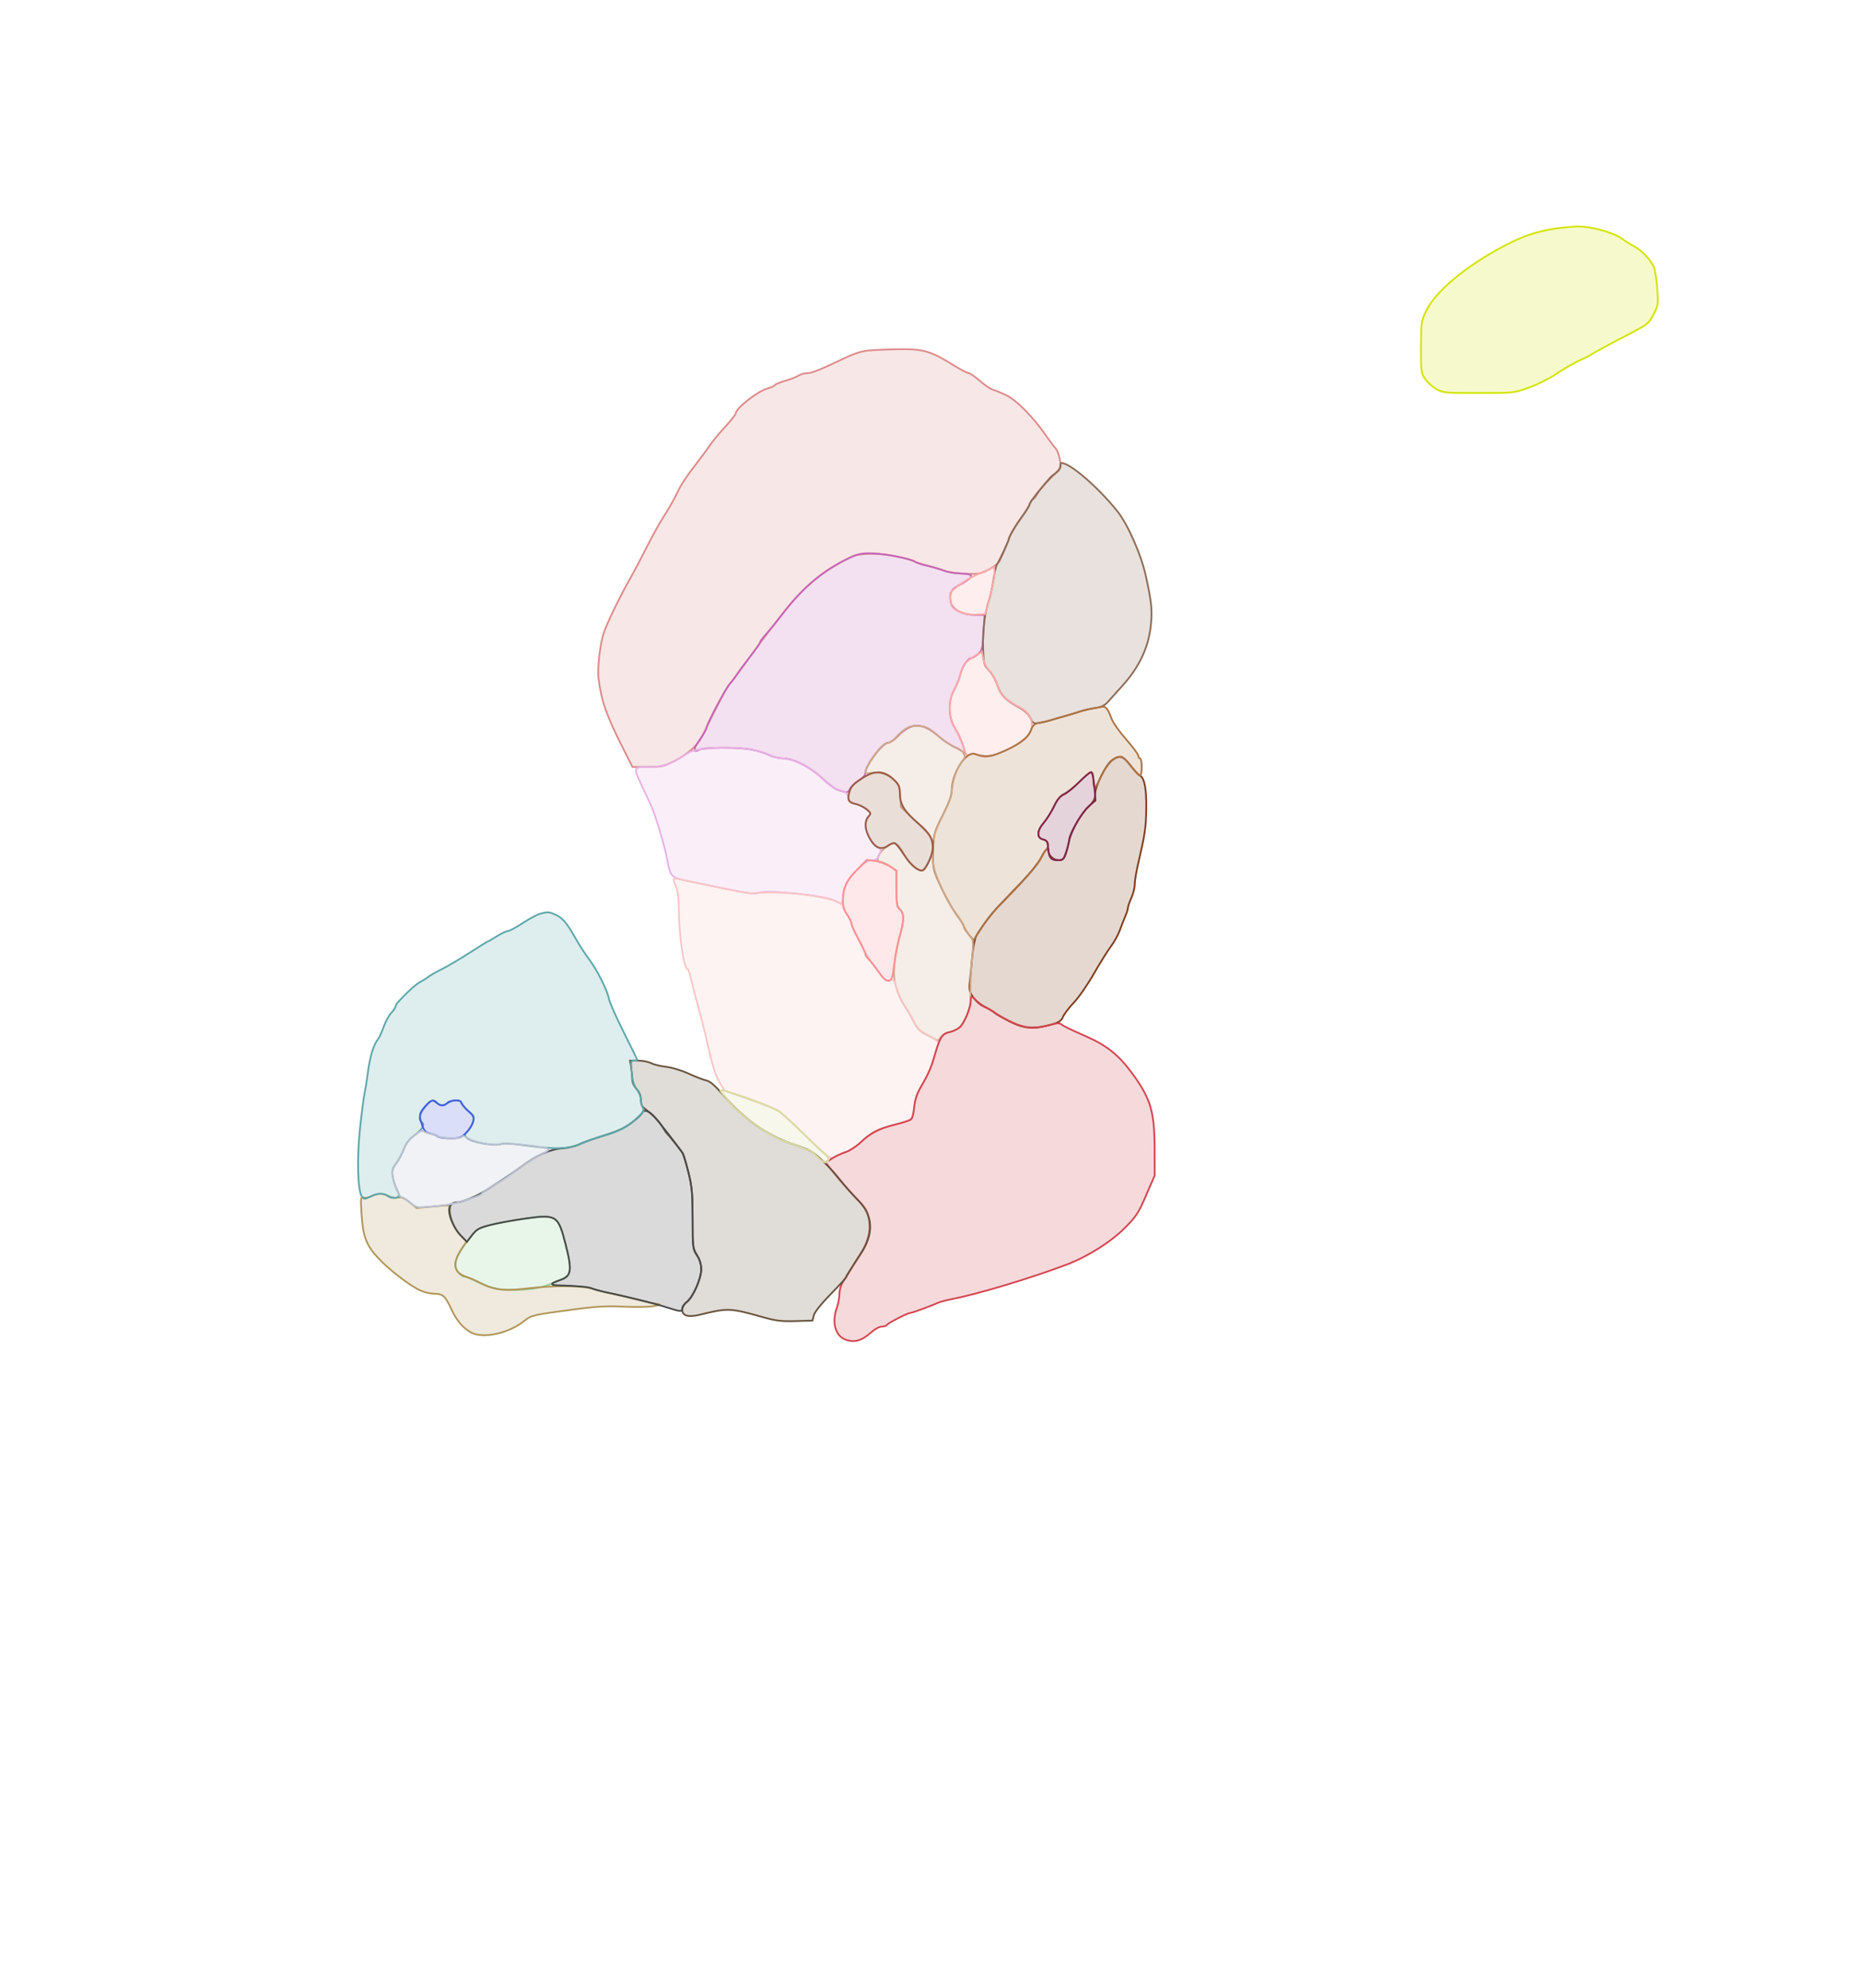 <svg xmlns="http://www.w3.org/2000/svg" width="1078" height="1151" viewBox="0 0 1078 1151" version="1.1">
    <path class="svg-region-V" d="M 502.500 202.948 C 497.947 203.406, 493.428 205.052, 483.763 209.776 C 476.006 213.566, 469.739 216, 467.735 216 C 465.926 216, 463.557 216.615, 462.473 217.367 C 461.388 218.119, 457.935 219.475, 454.801 220.380 C 451.666 221.286, 448.835 222.458, 448.509 222.986 C 448.182 223.514, 446.247 224.396, 444.208 224.948 C 438.665 226.445, 426.026 236.362, 425.980 239.250 C 425.969 239.938, 423.242 243.425, 419.920 247 C 416.599 250.575, 412.671 255.300, 411.192 257.500 C 409.712 259.700, 406.701 263.825, 404.501 266.666 C 397.123 276.193, 394.294 280.466, 391.702 286 C 390.285 289.025, 387.085 294.650, 384.590 298.500 C 382.096 302.350, 377.577 310.450, 374.548 316.500 C 371.518 322.550, 367.236 330.650, 365.032 334.500 C 359.229 344.636, 351.432 360.712, 349.512 366.500 C 347.365 372.972, 345.770 387.121, 346.531 392.942 C 348.236 405.994, 351.012 413.953, 360.235 432.250 L 366.159 444 375.007 444 C 383.195 444, 384.364 443.735, 390.677 440.450 C 398.699 436.276, 404.101 431.318, 406.849 425.610 C 415.313 408.029, 420.580 398.089, 422.845 395.422 C 424.305 393.702, 428.650 387.915, 432.500 382.562 C 439.463 372.880, 440.881 370.991, 451.425 357.359 C 465.306 339.412, 475.129 331.134, 493 322.322 C 497.732 319.989, 510.213 320.015, 520.500 322.380 C 524.900 323.392, 528.955 324.586, 529.512 325.035 C 530.069 325.483, 533.219 326.521, 536.512 327.341 C 539.805 328.161, 544.403 329.540, 546.730 330.404 C 549.056 331.269, 554.681 332.082, 559.230 332.212 C 566.662 332.423, 568.020 332.161, 572.632 329.629 C 575.454 328.079, 578.222 325.841, 578.782 324.656 C 581.143 319.659, 583.790 313.330, 584.493 311 C 584.908 309.625, 587.603 305.118, 590.482 300.985 C 593.361 296.851, 596.036 292.463, 596.426 291.235 C 596.816 290.006, 597.543 289, 598.042 289 C 598.541 289, 599.662 287.621, 600.534 285.935 C 601.405 284.250, 604.850 280.181, 608.189 276.893 C 614.255 270.920, 614.260 270.912, 613.623 266.264 C 613.272 263.706, 612.147 260.688, 611.121 259.557 C 610.096 258.425, 607.548 255.025, 605.459 252 C 598.320 241.663, 588.820 231.952, 583 229.040 C 579.975 227.526, 576.375 226.013, 575 225.677 C 573.625 225.341, 570.177 223.026, 567.339 220.533 C 564.500 218.040, 561.554 216, 560.793 216 C 560.031 216, 556.054 213.913, 551.954 211.363 C 538.971 203.285, 534.489 201.973, 520.560 202.173 C 513.927 202.268, 505.800 202.617, 502.500 202.948" stroke="#dd8a8a" fill="#dd8a8a" fill-opacity="0.2" fill-rule="evenodd"/><path class="svg-region-SV" d="M 494.456 321.768 C 478.477 328.610, 465.075 339.508, 452.971 355.500 C 450.057 359.350, 445.946 364.402, 443.836 366.728 C 441.726 369.053, 440 371.386, 440 371.912 C 440 372.438, 437.406 376.161, 434.236 380.184 C 431.065 384.208, 427.632 388.850, 426.606 390.500 C 425.580 392.150, 423.709 394.625, 422.448 396 C 419.960 398.713, 409 419.451, 409 421.446 C 409 422.118, 407.223 425.206, 405.051 428.306 C 401.161 433.859, 401.100 436.087, 404.893 434.057 C 407.637 432.589, 427.280 432.522, 434.946 433.954 C 438.491 434.617, 443.085 436.023, 445.156 437.079 C 447.226 438.136, 450.748 439, 452.982 439 C 459.235 439, 469.150 444.027, 476.290 450.816 C 479.706 454.064, 483.696 457.007, 485.157 457.356 C 486.619 457.706, 488.521 458.263, 489.384 458.594 C 490.423 458.992, 491.324 458.382, 492.050 456.789 C 492.654 455.464, 494.914 453.289, 497.074 451.954 C 499.618 450.382, 501 448.791, 501 447.435 C 501 443.120, 510.962 430, 514.238 430 C 515.263 430, 517.542 428.502, 519.301 426.672 C 527.784 417.847, 533.921 417.916, 544.225 426.954 C 546.576 429.016, 550.638 431.645, 553.250 432.795 C 555.862 433.946, 558 435.438, 558 436.110 C 558 436.783, 558.250 437.083, 558.556 436.777 C 559.488 435.845, 555.967 426.339, 552.895 421.495 C 549.013 415.374, 548.772 405.818, 552.343 399.588 C 553.631 397.340, 555.273 393.250, 555.992 390.500 C 557.288 385.540, 560.357 381.005, 562.424 380.995 C 563.016 380.992, 564.691 379.980, 566.146 378.745 C 568.594 376.667, 568.837 375.737, 569.401 366.250 L 570.010 356 564.821 356 C 557.286 356, 551.252 352.859, 550.436 348.513 C 549.554 343.807, 550.646 341.231, 554.321 339.355 C 556.069 338.462, 558.779 336.831, 560.342 335.732 C 563.948 333.196, 562.478 332.054, 555.500 331.971 C 552.750 331.939, 548.700 331.212, 546.500 330.357 C 544.300 329.502, 539.892 328.210, 536.705 327.486 C 533.517 326.762, 530.367 325.731, 529.705 325.194 C 527.748 323.610, 513.058 320.663, 505.500 320.338 C 500.531 320.124, 497.327 320.539, 494.456 321.768" stroke="#c666b5" fill="#c666b5" fill-opacity="0.2" fill-rule="evenodd"/><path class="svg-region-SF" d="M 614 269.953 C 614 271.028, 612.834 272.715, 611.408 273.703 C 608.469 275.741, 608.064 276.172, 601.079 284.706 C 598.286 288.120, 596 291.454, 596 292.115 C 596 292.777, 594.239 295.651, 592.086 298.502 C 588.218 303.626, 584 310.776, 584 312.210 C 584 312.976, 578.692 324.357, 577.102 327 C 576.605 327.825, 575.692 331.875, 575.073 336 C 574.453 340.125, 573.289 345.403, 572.486 347.728 C 570.102 354.628, 568.791 365.583, 569.157 375.549 C 569.483 384.434, 569.653 385.054, 572.629 388.196 C 574.350 390.013, 576.520 393.849, 577.450 396.720 C 579.295 402.417, 582.095 405.294, 589.955 409.572 C 593.202 411.340, 595.450 413.428, 596.511 415.664 C 598.020 418.844, 598.367 419.027, 601.813 418.458 C 603.841 418.123, 606.625 417.479, 608 417.027 C 609.375 416.575, 613.200 415.472, 616.500 414.576 C 619.800 413.680, 623.850 412.460, 625.500 411.864 C 627.150 411.268, 630.840 410.421, 633.699 409.983 C 637.551 409.393, 639.550 408.449, 641.414 406.343 C 642.798 404.779, 646.768 400.350, 650.236 396.500 C 659.328 386.406, 664.728 375.106, 666.132 363.234 C 667.253 353.751, 666.836 349.213, 663.401 333.500 C 660.685 321.078, 652.981 303.578, 646.860 295.929 C 635.678 281.953, 619.478 268, 614.435 268 C 614.196 268, 614 268.879, 614 269.953" stroke="#8c6b55" fill="#8c6b55" fill-opacity="0.2" fill-rule="evenodd"/><path class="svg-region-PF" d="M 571.500 330.028 C 569.300 331.001, 566.375 332.296, 565 332.905 C 559.583 335.304, 550.482 341.760, 550.157 343.432 C 549.969 344.404, 550.109 346.767, 550.468 348.683 C 551.016 351.603, 551.841 352.485, 555.572 354.135 C 558.602 355.475, 561.677 356.007, 565.201 355.802 L 570.378 355.500 571.743 350.500 C 574.974 338.666, 576.072 333.349, 575.795 330.886 L 575.500 328.259 571.500 330.028 M 564.818 379.491 C 558.960 382.794, 557.475 384.615, 556.061 390.229 C 555.331 393.128, 553.668 397.340, 552.367 399.588 C 548.725 405.878, 548.996 415.347, 552.997 421.657 C 554.646 424.256, 556.756 428.948, 557.687 432.084 C 559.258 437.377, 559.535 437.713, 561.563 436.789 C 563.054 436.110, 564.401 436.144, 565.808 436.897 C 570.232 439.265, 575.040 438.195, 586.500 432.292 C 593.019 428.935, 595.703 426.431, 597.001 422.497 C 598.647 417.510, 595.642 411.861, 590 409.334 C 588.625 408.719, 585.609 406.829, 583.297 405.135 C 579.982 402.707, 578.765 400.948, 577.538 396.816 C 576.682 393.934, 574.627 390.178, 572.970 388.469 C 571.193 386.635, 569.658 383.731, 569.229 381.388 L 568.500 377.414 564.818 379.491" stroke="#faaaaa" fill="#faaaaa" fill-opacity="0.2" fill-rule="evenodd"/><path class="svg-region-AAB" d="M 643.667 440.175 C 640.075 442.854, 634 455.209, 634 459.837 C 634 462.652, 633.162 464.151, 629.750 467.443 C 625.635 471.412, 619 482.986, 619 486.195 C 619 487.061, 618.257 490.072, 617.348 492.885 C 615.902 497.363, 615.361 498, 613.003 498 C 610.022 498, 607 495.288, 607 492.612 C 607 489.945, 605.206 491.661, 602.584 496.834 C 601.276 499.414, 596.223 505.677, 591.353 510.750 C 586.484 515.823, 580.700 521.864, 578.500 524.175 C 574.158 528.735, 568.108 536.726, 565.383 541.500 C 564.344 543.320, 563.346 548.237, 562.846 554 C 562.393 559.225, 561.758 565.750, 561.436 568.500 C 560.946 572.677, 561.234 574.076, 563.183 577 C 564.466 578.925, 567.480 581.493, 569.881 582.706 C 572.281 583.919, 574.978 585.568, 575.873 586.369 C 576.768 587.170, 580.726 589.440, 584.669 591.413 C 592.967 595.565, 598.406 596.008, 608.077 593.319 C 613.139 591.911, 614.343 591.137, 615.465 588.569 C 616.203 586.881, 619.025 583.194, 621.737 580.375 C 624.449 577.557, 629.637 570.063, 633.267 563.722 C 636.896 557.381, 641.375 550.216, 643.220 547.799 C 645.064 545.383, 647.371 541.177, 648.347 538.453 C 649.322 535.729, 650.768 532.022, 651.560 530.216 C 652.352 528.410, 653 526.322, 653 525.575 C 653 524.829, 653.890 522.257, 654.978 519.859 C 656.066 517.462, 656.954 513.925, 656.952 512 C 656.950 510.075, 657.837 504.675, 658.924 500 C 662.919 482.814, 663.446 479.280, 663.618 468.500 C 663.807 456.644, 662.639 450.413, 659.960 448.979 C 659.032 448.482, 656.544 445.809, 654.431 443.038 C 650.147 437.421, 648.094 436.875, 643.667 440.175" stroke="#7f3c1a" fill="#7f3c1a" fill-opacity="0.2" fill-rule="evenodd"/><path class="svg-region-APB" d="M 633 409.995 C 630.525 410.395, 627.150 411.199, 625.500 411.780 C 623.850 412.361, 619.800 413.595, 616.500 414.521 C 613.200 415.447, 609.375 416.575, 608 417.027 C 606.625 417.479, 603.878 418.116, 601.895 418.443 C 598.842 418.945, 598.052 419.639, 596.745 422.966 C 595.017 427.367, 588.754 431.858, 578.724 435.891 C 573.108 438.148, 569.855 438.280, 564.215 436.478 C 559.143 434.858, 550.990 447.790, 551.007 457.428 C 551.012 460.353, 549.544 464.427, 545.797 471.885 C 540.835 481.764, 540.561 482.722, 540.176 491.524 C 539.922 497.332, 540.239 502.214, 541.029 504.638 C 543.144 511.135, 550.465 525.282, 554.336 530.353 C 556.351 532.993, 558 535.698, 558 536.364 C 558 537.031, 559.265 539.090, 560.810 540.942 L 563.621 544.308 565.794 540.904 C 571.078 532.627, 573.790 529.054, 578 524.818 C 591.590 511.145, 600.272 501.381, 602.134 497.676 C 603.289 495.379, 604.895 492.746, 605.704 491.824 C 607.766 489.476, 606.949 486.695, 603.995 486.004 C 600.024 485.076, 600.216 481.128, 604.480 476.025 C 606.450 473.666, 609.135 469.392, 610.446 466.525 C 612.139 462.824, 613.698 460.953, 615.826 460.072 C 617.475 459.389, 621.451 456.169, 624.662 452.917 C 627.873 449.664, 631.063 447.003, 631.750 447.002 C 632.565 447.001, 633 448.566, 633 451.500 C 633 453.975, 633.337 455.991, 633.750 455.980 C 634.163 455.969, 635.985 452.799, 637.801 448.935 C 641.030 442.062, 645.185 438.007, 649 438.008 C 649.825 438.008, 652.410 440.481, 654.745 443.504 C 657.079 446.527, 659.442 449, 659.995 449 C 660.548 449, 661 446.750, 661 444 C 661 441.250, 660.550 439, 660 439 C 659.450 439, 659 438.328, 659 437.506 C 659 436.685, 655.833 432.419, 651.963 428.027 C 648.076 423.616, 644.265 418.167, 643.449 415.857 C 641.755 411.054, 640.241 408.942, 638.628 409.134 C 638.007 409.207, 635.475 409.595, 633 409.995" stroke="#ac7444" fill="#ac7444" fill-opacity="0.2" fill-rule="evenodd"/><path class="svg-region-PC" d="M 524.500 421.805 C 522.850 422.858, 520.259 425.133, 518.742 426.860 C 517.226 428.587, 515.172 430, 514.179 430 C 511.964 430, 508.212 433.889, 504.101 440.446 C 500.117 446.800, 500.076 448.362, 503.916 447.518 C 508.580 446.494, 513.858 448, 517.424 451.372 C 520.345 454.134, 520.785 455.245, 521.188 460.865 L 521.644 467.229 530.322 475.526 C 535.095 480.088, 539 484.312, 539 484.911 C 539 485.510, 539.450 486, 540 486 C 540.550 486, 541 484.949, 541 483.665 C 541 482.381, 543.177 477.092, 545.839 471.912 C 549.506 464.775, 550.811 461.025, 551.228 456.425 C 551.754 450.621, 554.572 443.392, 557.696 439.833 C 559.818 437.416, 557.958 434.600, 552.900 432.577 C 550.613 431.662, 546.102 428.617, 542.875 425.810 C 537.939 421.517, 536.254 420.642, 532.254 420.298 C 528.755 419.997, 526.708 420.394, 524.500 421.805 M 513.567 489.946 C 508.769 493.110, 506.297 499, 509.768 499 C 510.740 499, 513.215 500.141, 515.268 501.536 L 519 504.072 519 514.381 C 519 523.420, 519.246 524.913, 521 526.500 C 523.430 528.699, 523.539 532.561, 521.380 540 C 518.118 551.240, 516.728 563.073, 518.032 568.500 C 519.456 574.425, 521.580 579.392, 524.428 583.461 C 525.567 585.089, 527.625 588.689, 529 591.461 C 531.078 595.649, 532.478 597.007, 537.289 599.500 L 543.078 602.500 544.789 600.349 C 545.730 599.166, 547.941 597.897, 549.703 597.530 C 551.465 597.162, 554.024 595.983, 555.390 594.908 C 558.297 592.622, 561.952 583.553, 561.879 578.806 C 561.741 569.706, 561.970 563.624, 562.793 554.500 C 563.594 545.632, 563.500 544.274, 561.961 542.500 C 561.007 541.400, 559.253 538.563, 558.065 536.196 C 556.876 533.829, 554.463 529.993, 552.702 527.672 C 547.735 521.127, 540.758 505.533, 540.200 499.732 L 539.712 494.653 537.337 499.326 C 536.031 501.897, 534.498 504, 533.931 504 C 531.117 504, 526.796 500.495, 524.370 496.244 C 519.294 487.352, 518.344 486.798, 513.567 489.946" stroke="#cda789" fill="#cda789" fill-opacity="0.2" fill-rule="evenodd"/><path class="svg-region-DB" d="M 413 433.094 C 401.402 434.072, 401.089 434.151, 396.137 437.350 C 388.262 442.436, 383.389 444, 375.417 444 C 366.526 444, 366.526 444, 371.582 454.828 C 373.552 459.048, 375.994 464.300, 377.008 466.500 C 379.382 471.651, 384.538 488.773, 386.042 496.500 C 388.382 508.521, 387.751 507.955, 402 510.829 C 405.025 511.439, 414.165 513.303, 422.312 514.971 C 433.612 517.285, 437.598 517.750, 439.125 516.933 C 443.144 514.782, 478.828 518.519, 483.715 521.602 C 486.967 523.655, 487.999 523.329, 488.006 520.250 C 488.018 514.248, 490.190 509.731, 495.879 503.881 C 500.383 499.250, 502.244 498, 504.639 498 C 506.926 498, 507.966 497.369, 508.839 495.453 C 510.410 492.006, 510.310 491.314, 508.161 490.752 C 505.833 490.144, 501 481.602, 501 478.097 C 501 476.638, 501.720 474.417, 502.600 473.161 C 504.077 471.052, 504.063 470.728, 502.426 468.918 C 501.451 467.841, 498.594 466.360, 496.077 465.626 C 492.258 464.514, 491.417 463.821, 490.998 461.444 C 490.582 459.080, 489.788 458.417, 486.335 457.547 C 483.447 456.821, 480.313 454.722, 476.102 450.695 C 469.111 444.008, 459.210 439, 452.982 439 C 450.748 439, 447.226 438.136, 445.156 437.079 C 438.508 433.688, 425.327 432.054, 413 433.094" stroke="#e8b1e4" fill="#e8b1e4" fill-opacity="0.2" fill-rule="evenodd"/><path class="svg-region-MB" d="M 390 509.138 C 390 509.648, 390.675 511.680, 391.500 513.654 C 392.432 515.885, 393 520.446, 393 525.702 C 393 541.024, 395.875 561, 398.080 561 C 398.498 561, 399.570 564.263, 400.463 568.250 C 401.355 572.237, 403.132 579.100, 404.410 583.500 C 405.689 587.900, 408.252 598.225, 410.107 606.445 C 412.492 617.014, 414.361 622.861, 416.490 626.413 L 419.500 631.435 434 636.482 C 441.975 639.257, 449.625 642.307, 451 643.260 C 452.375 644.212, 458.225 649.606, 464 655.246 C 480.068 670.937, 480.709 671.418, 483.319 669.721 C 484.519 668.941, 487.300 667.724, 489.500 667.015 C 491.700 666.306, 495.652 663.732, 498.282 661.293 C 503.519 656.438, 510.752 652.739, 518.500 650.953 C 525.945 649.237, 528.464 647.768, 528.763 644.967 C 529.710 636.097, 530.506 633.535, 534.231 627.363 C 537.635 621.724, 540.903 613.171, 543.143 604.044 C 543.371 603.113, 541.347 601.458, 537.518 599.448 C 532.580 596.854, 531.098 595.440, 529.018 591.337 C 527.633 588.604, 525.567 585.048, 524.428 583.434 C 521.764 579.663, 519.394 574.369, 518.526 570.251 C 517.958 567.556, 517.471 567.089, 515.671 567.511 C 513.045 568.127, 512.337 567.632, 508.494 562.504 C 503.397 555.701, 501.496 552.681, 499.051 547.500 C 497.754 544.750, 496.128 541.825, 495.439 541 C 494.750 540.175, 493.693 537.646, 493.090 535.381 C 492.487 533.115, 491.095 530.119, 489.997 528.723 C 488.898 527.327, 487.995 525.581, 487.989 524.842 C 487.947 519.947, 456.626 515.268, 436.250 517.114 C 433.566 517.357, 426.277 516.050, 407 511.870 C 401.775 510.737, 395.813 509.451, 393.750 509.011 C 391.542 508.541, 390 508.593, 390 509.138" stroke="#f9c6c6" fill="#f9c6c6" fill-opacity="0.2" fill-rule="evenodd"/><path class="svg-region-LPl" d="M 562 579.462 C 562 583.596, 558.024 592.836, 555.335 594.951 C 553.939 596.049, 551.227 597.242, 549.308 597.602 C 545.449 598.326, 543.962 600.885, 540.650 612.500 C 538.924 618.554, 537.550 621.568, 532.548 630.270 C 530.752 633.396, 529.620 637.098, 529.265 641.012 C 528.967 644.297, 528.169 647.445, 527.491 648.008 C 526.812 648.571, 522.487 649.973, 517.879 651.123 C 508.272 653.522, 504.323 655.591, 498 661.538 C 495.525 663.866, 491.700 666.319, 489.500 666.990 C 487.300 667.660, 483.805 669.298, 481.734 670.629 L 477.969 673.049 483.734 680.155 C 486.905 684.063, 492.279 690.118, 495.675 693.611 C 500.961 699.047, 502.015 700.756, 502.996 705.481 C 504.356 712.030, 502.757 718.848, 498.257 725.692 C 496.740 727.998, 494.375 731.781, 493 734.099 C 491.625 736.417, 489.488 739.838, 488.250 741.701 C 486.898 743.737, 486 746.617, 486 748.919 C 486 751.025, 485.325 754.662, 484.500 757 C 481.285 766.111, 483.787 774.019, 490.467 775.863 C 495.238 777.181, 499.252 775.908, 504.078 771.548 C 506.314 769.528, 509.056 768, 510.444 768 C 511.785 768, 513.161 767.549, 513.501 766.998 C 514.223 765.830, 525.697 760, 527.274 760 C 528.215 760, 537.916 756.434, 543.500 754.036 C 544.600 753.563, 547.975 752.690, 551 752.095 C 566.321 749.083, 595.560 740.311, 617 732.296 C 629.228 727.724, 642.848 719.221, 650.992 711.074 C 657.860 704.204, 659.025 702.431, 663.532 692 L 668.500 680.500 668.463 665 C 668.411 643.647, 666.211 636.133, 655.828 621.858 C 647.665 610.635, 640.704 605.089, 627.798 599.524 C 621.584 596.844, 615.772 594.040, 614.883 593.291 C 613.578 592.193, 612.418 592.155, 608.883 593.094 C 599.150 595.677, 593.721 595.415, 586.343 592.006 C 582.580 590.266, 578.150 587.838, 576.500 586.610 C 574.850 585.382, 572.022 583.782, 570.216 583.053 C 568.410 582.325, 566.095 580.665, 565.072 579.365 C 562.709 576.360, 562 576.382, 562 579.462" stroke="#d2454f" fill="#d2454f" fill-opacity="0.2" fill-rule="evenodd"/><path class="svg-region-DMl" d="M 365.358 617.750 C 365.699 619.813, 365.983 622.897, 365.989 624.604 C 365.996 626.517, 366.959 628.743, 368.500 630.405 C 370.150 632.186, 371 634.262, 371 636.512 C 371 638.387, 371.563 640.373, 372.250 640.926 C 378.600 646.029, 381.247 648.673, 383.159 651.820 C 384.388 653.844, 385.649 655.725, 385.961 656 C 386.971 656.892, 394.637 666.460, 395.439 667.831 C 395.868 668.564, 397.283 673.514, 398.583 678.831 C 400.597 687.068, 400.951 691.063, 400.974 705.803 C 400.999 722.591, 401.074 723.216, 403.500 726.785 C 405.206 729.296, 406 731.826, 406 734.754 C 406 740.115, 401.265 750.860, 397.649 753.704 C 396.003 754.999, 395 756.768, 395 758.375 C 395 761.712, 398.582 762.722, 404.909 761.170 C 421.578 757.081, 422.520 757.118, 442.132 762.643 C 449.144 764.619, 452.607 765.021, 460.571 764.788 L 470.377 764.500 471.176 761.408 C 471.668 759.505, 475.442 754.780, 480.988 749.122 C 485.944 744.065, 490 739.630, 490 739.267 C 490 738.618, 491.067 736.900, 498.246 726 C 506.155 713.990, 505.625 703.666, 496.636 694.687 C 493.781 691.834, 489.144 686.575, 486.332 683 C 481.304 676.608, 473.762 669.170, 469.611 666.512 C 468.450 665.768, 463.326 663.761, 458.225 662.052 C 444.384 657.413, 430.411 647.523, 419.065 634.334 C 413.948 628.385, 411.179 625.979, 408.868 625.471 C 407.124 625.088, 402.502 623.304, 398.598 621.507 C 394.617 619.674, 388.938 617.959, 385.664 617.601 C 382.454 617.250, 378.539 616.296, 376.964 615.481 C 375.388 614.667, 371.993 614, 369.419 614 L 364.738 614 365.358 617.750" stroke="#68533d" fill="#68533d" fill-opacity="0.2" fill-rule="evenodd"/><path class="svg-region-PMl" d="M 299.879 706.030 C 293.488 707.016, 285.534 708.588, 282.204 709.523 C 276.785 711.043, 275.676 711.831, 271.649 717.016 C 263.640 727.329, 261.931 732.371, 265.084 736.379 C 266.218 737.821, 267.835 739, 268.677 739 C 269.520 739, 272.441 740.121, 275.168 741.490 C 284.570 746.213, 290.372 747.322, 301.865 746.596 C 310.100 746.075, 313.948 745.292, 319.916 742.923 C 324.087 741.266, 328.063 739.170, 328.750 738.264 C 330.568 735.869, 330.299 731.704, 327.630 720.925 C 323.149 702.830, 322.580 702.524, 299.879 706.030" stroke="#90cf92" fill="#90cf92" fill-opacity="0.2" fill-rule="evenodd"/><path class="svg-region-PV" d="M 215 692.492 C 213.625 693.273, 211.649 693.656, 210.608 693.344 C 208.820 692.806, 208.746 693.289, 209.269 702.137 C 210.064 715.601, 211.944 720.745, 218.758 728.105 C 225.133 734.991, 237.161 744.261, 243.393 747.091 C 245.652 748.117, 249.343 748.966, 251.595 748.978 C 256.415 749.004, 257.806 750.289, 261.361 758 C 264.402 764.598, 268.279 769.113, 272.949 771.497 C 279.968 775.079, 294.564 771.861, 303.408 764.780 C 307.680 761.361, 308.422 761.189, 333 757.925 C 344.884 756.347, 351.416 756.002, 361 756.446 C 367.875 756.763, 375.750 756.621, 378.500 756.129 C 381.250 755.638, 382.600 755.179, 381.500 755.110 C 380.400 755.041, 374.325 753.688, 368 752.102 C 361.675 750.516, 354.800 748.922, 352.722 748.559 C 350.644 748.196, 346.369 747.116, 343.222 746.160 C 336.455 744.103, 320.586 744.057, 303.745 746.046 C 291.631 747.476, 285.687 746.684, 277.935 742.606 C 275.496 741.323, 271.797 739.721, 269.715 739.047 C 262.455 736.697, 261.733 731.094, 267.580 722.478 L 270.131 718.718 266.587 715.089 C 262.896 711.309, 259.853 703.540, 260.553 699.684 C 260.948 697.510, 260.903 697.504, 251.115 698.409 L 241.279 699.319 237.182 696.026 C 234.011 693.478, 232.453 692.859, 230.292 693.289 C 228.736 693.599, 226.394 693.231, 225 692.458 C 221.798 690.681, 218.164 690.694, 215 692.492" stroke="#b09658" fill="#b09658" fill-opacity="0.2" fill-rule="evenodd"/><path class="svg-region-LPVl" d="M 371.669 644.421 C 371.369 645.203, 368.644 647.714, 365.613 650.002 C 361.534 653.082, 357.298 655.021, 349.301 657.467 C 343.361 659.285, 336.925 661.589, 335 662.587 C 333.075 663.586, 328.800 664.581, 325.500 664.798 C 318.489 665.260, 310.518 668.827, 301.500 675.539 C 298.200 677.995, 293.549 681.241, 291.163 682.753 C 288.778 684.264, 284.516 687.002, 281.692 688.838 C 276.043 692.511, 267.646 695.999, 264.450 695.999 C 261.792 696, 260 697.842, 260 700.574 C 260 704.740, 263.110 711.525, 266.710 715.214 L 270.335 718.928 273.331 715.029 C 275.940 711.635, 277.309 710.877, 283.914 709.168 C 288.086 708.088, 297.234 706.409, 304.242 705.438 C 322.224 702.945, 323.070 703.489, 327.444 720.359 C 331.362 735.474, 330.828 738.941, 324.258 741.041 C 318.495 742.882, 318.059 743.988, 323.050 744.103 C 333.570 744.345, 341.206 745.040, 342.813 745.900 C 343.763 746.408, 348.004 747.540, 352.238 748.414 C 363.614 750.764, 379.655 754.781, 386.631 757.026 C 394.057 759.417, 395 759.458, 395 757.394 C 395 756.511, 396.192 754.850, 397.649 753.704 C 401.291 750.840, 406.008 740.106, 405.969 734.772 C 405.949 732.024, 405.058 729.073, 403.474 726.500 C 401.110 722.662, 401.010 721.813, 401.005 705.498 C 401.001 690.853, 400.662 687.132, 398.565 678.662 C 397.226 673.254, 395.538 667.989, 394.815 666.964 C 391.031 661.599, 381.251 649.089, 378.619 646.250 C 375.434 642.812, 372.575 642.060, 371.669 644.421" stroke="#494949" fill="#494949" fill-opacity="0.2" fill-rule="evenodd"/><path class="svg-region-Fl" d="M 312.423 529.074 C 310.731 529.565, 306.252 532, 302.470 534.484 C 298.688 536.968, 294.873 539, 293.993 539 C 293.112 539, 290.263 540.350, 287.661 542 C 285.059 543.650, 282.727 545, 282.479 545 C 282.230 545, 277.634 547.844, 272.264 551.319 C 266.894 554.795, 259.575 559.123, 256 560.938 C 252.425 562.752, 248.825 564.804, 248 565.498 C 247.175 566.191, 245.150 567.467, 243.500 568.332 C 240.855 569.720, 236.246 573.858, 230.750 579.782 C 229.787 580.819, 229 582.127, 229 582.688 C 229 583.249, 227.868 584.929, 226.485 586.422 C 225.102 587.914, 223.088 591.644, 222.010 594.711 C 220.933 597.778, 219.426 601.010, 218.662 601.893 C 216.379 604.536, 214.120 611.998, 213.029 620.500 C 212.464 624.900, 211.571 630.525, 211.044 633 C 210.517 635.475, 209.328 644.700, 208.402 653.500 C 206.564 670.968, 207.078 689.357, 209.497 692.665 C 210.749 694.377, 210.979 694.381, 214.439 692.730 C 218.936 690.586, 221.896 690.539, 224.788 692.564 C 227.056 694.153, 231 693.720, 231 691.883 C 231 691.343, 230.338 689.620, 229.529 688.055 C 228.719 686.490, 227.763 683.367, 227.402 681.115 C 226.849 677.654, 227.152 676.489, 229.360 673.595 C 230.797 671.711, 232.779 667.994, 233.765 665.335 C 235.084 661.780, 236.808 659.574, 240.279 657.002 C 244.776 653.670, 246.177 650.845, 244 649.500 C 242.004 648.266, 243.075 644.247, 246.421 640.417 C 249.408 636.996, 250.074 636.659, 251.671 637.756 C 255.170 640.160, 256.239 640.290, 259.016 638.650 C 262.900 636.355, 266.711 636.513, 267.500 639.001 C 267.849 640.101, 269.641 642.150, 271.482 643.554 C 274.516 645.868, 274.746 646.398, 273.939 649.214 C 273.449 650.922, 272.063 653.368, 270.859 654.650 C 268.823 656.817, 268.785 657.105, 270.306 658.785 C 272.454 661.159, 286.178 663.677, 289.862 662.374 C 291.665 661.736, 296.617 662.020, 305.500 663.270 C 321.712 665.552, 329.715 665.197, 337 661.875 C 340.025 660.496, 345.425 658.577, 349 657.611 C 357.937 655.195, 363.246 652.443, 368.612 647.447 C 372.561 643.769, 373.029 642.923, 372.088 641.164 C 371.490 640.046, 371 637.907, 371 636.410 C 371 634.913, 369.946 632.296, 368.657 630.594 C 366.972 628.369, 366.140 625.604, 365.695 620.750 C 365.121 614.499, 365.220 614, 367.038 614 C 368.117 614, 369 613.850, 369 613.666 C 369 613.483, 365.441 606.233, 361.091 597.556 C 356.740 588.879, 352.883 580.141, 352.519 578.140 C 351.631 573.254, 345.627 561.357, 340.891 555.100 C 338.777 552.307, 335.201 546.754, 332.945 542.761 C 328.009 534.023, 325.535 531.183, 321.282 529.371 C 317.672 527.833, 316.798 527.804, 312.423 529.074" stroke="#5ca7a9" fill="#5ca7a9" fill-opacity="0.2" fill-rule="evenodd"/><path class="svg-region-PCl" d="M 246.104 640.535 C 242.628 644.494, 242.430 645.776, 244.419 651.490 C 245.548 654.736, 246.403 655.603, 248.996 656.133 C 250.750 656.492, 252.684 657.284, 253.293 657.893 C 253.902 658.502, 257.150 659, 260.510 659 C 266.004 659, 266.943 658.685, 269.813 655.879 C 271.569 654.162, 273.383 651.349, 273.843 649.629 C 274.599 646.807, 274.304 646.147, 270.841 642.904 C 268.728 640.926, 267 638.788, 267 638.154 C 267 636.459, 260.459 636.742, 259 638.500 C 258.315 639.325, 256.965 640, 256 640 C 255.035 640, 253.685 639.325, 253 638.500 C 251.094 636.203, 249.492 636.676, 246.104 640.535" stroke="#465ee0" fill="#465ee0" fill-opacity="0.2" fill-rule="evenodd"/><path class="svg-region-SB" d="M 899.500 132.472 C 889.232 134.107, 881.217 136.876, 870.699 142.424 C 848.749 154, 831.373 168.434, 825.830 179.694 C 822.794 185.862, 822.727 186.308, 822.667 200.898 C 822.609 215.091, 822.722 215.971, 825.036 219.348 C 826.372 221.298, 829.273 223.930, 831.483 225.197 C 835.318 227.396, 836.430 227.500, 856 227.500 C 876.323 227.500, 876.573 227.474, 885 224.452 C 889.675 222.776, 896.238 219.584, 899.583 217.360 C 906.056 213.056, 911.915 209.707, 916 207.974 C 917.375 207.391, 919.400 206.354, 920.500 205.670 C 923.721 203.667, 931.715 199.338, 943.500 193.215 C 954.029 187.744, 954.621 187.265, 957.321 182 C 960.021 176.737, 960.113 176.096, 959.468 167.127 C 959.098 161.971, 958.166 156.249, 957.398 154.411 C 955.705 150.359, 950.139 144.627, 945.734 142.399 C 943.955 141.500, 940.975 139.621, 939.111 138.225 C 934.426 134.715, 921.017 130.977, 913.551 131.099 C 910.223 131.153, 903.900 131.771, 899.500 132.472" stroke="#d2e400" fill="#d2e400" fill-opacity="0.2" fill-rule="evenodd"/><path class="svg-region-VOC" d="M 496.067 503.630 C 489.852 509.863, 488.016 513.980, 488.006 521.706 C 488.002 524.549, 488.810 527.104, 490.500 529.595 C 491.875 531.621, 493 533.925, 493 534.714 C 493 535.503, 494.800 539.566, 497 543.742 C 499.200 547.917, 501 551.834, 501 552.445 C 501 553.056, 501.788 554.271, 502.750 555.145 C 503.712 556.020, 506.299 559.287, 508.497 562.405 C 511.401 566.524, 513.041 567.996, 514.497 567.787 C 516.227 567.539, 516.663 566.263, 517.700 558.419 C 518.359 553.425, 519.822 546.009, 520.950 541.939 C 523.545 532.572, 523.558 528.815, 521 526.500 C 519.246 524.913, 519 523.420, 519 514.359 L 519 504.028 515.250 501.585 C 513.188 500.242, 509.344 498.832, 506.710 498.452 L 501.919 497.761 496.067 503.630" stroke="#ff8f93" fill="#ff8f93" fill-opacity="0.2" fill-rule="evenodd"/><path class="svg-region-OABl" d="M 625.021 452.478 C 622.046 455.491, 618.106 458.671, 616.266 459.544 C 613.805 460.712, 612.155 462.712, 610.024 467.111 C 608.431 470.399, 605.724 474.690, 604.007 476.645 C 600.169 481.016, 600.166 485.112, 604 486 C 606.137 486.495, 606.546 487.225, 606.819 491.020 C 607.218 496.585, 608.379 498, 612.545 498 C 616.137 498, 616.745 496.943, 618.938 486.897 C 620.299 480.659, 626.323 470.173, 630.679 466.459 L 634.245 463.417 633.518 455.209 C 633.055 449.978, 632.364 447, 631.612 447 C 630.963 447, 627.997 449.465, 625.021 452.478" stroke="#81244d" fill="#81244d" fill-opacity="0.2" fill-rule="evenodd"/><path class="svg-region-SOTl" d="M 498.738 450.761 C 494.292 453.646, 492.719 455.339, 491.852 458.175 C 490.379 462.992, 491.126 464.612, 495.170 465.378 C 497.002 465.725, 499.848 467.087, 501.495 468.405 C 504.369 470.706, 504.419 470.879, 502.745 472.730 C 500.252 475.484, 500.706 480.756, 503.887 486 C 506.948 491.046, 510.397 492.237, 514.210 489.565 C 515.439 488.704, 517.023 488, 517.729 488 C 518.435 488, 520.984 491.074, 523.392 494.831 C 527.730 501.600, 532.981 505.489, 534.953 503.394 C 537.285 500.918, 540 494.096, 540 490.715 C 540 485.458, 537.965 481.994, 531.884 476.903 C 523.899 470.217, 521 465.655, 521 459.773 C 521 455.664, 520.516 454.362, 518.084 451.930 C 512.050 445.896, 506.732 445.575, 498.738 450.761" stroke="#995b45" fill="#995b45" fill-opacity="0.2" fill-rule="evenodd"/><path class="svg-region-PNl" d="M 239.911 657.238 C 237.125 659.362, 234.975 662.058, 234.013 664.632 C 233.181 666.860, 231.214 670.618, 229.642 672.983 C 227.393 676.368, 226.903 678.017, 227.344 680.732 C 228.181 685.890, 231.116 693, 232.408 693 C 233.033 693, 235.254 694.409, 237.344 696.132 C 241.143 699.263, 241.143 699.263, 249.792 698.562 C 254.548 698.176, 260.704 697.266, 263.470 696.541 C 272.099 694.279, 279 691.804, 279 690.971 C 279 690.532, 282.223 688.315, 286.161 686.044 C 290.100 683.773, 294.712 680.783, 296.411 679.400 C 301.594 675.178, 309.265 670.180, 313.892 668.010 C 316.307 666.877, 317.982 665.649, 317.614 665.281 C 316.176 663.843, 292.543 661.274, 290.250 662.307 C 287.255 663.657, 274.436 661.402, 270.803 658.886 C 269.180 657.762, 267.863 657.413, 267.494 658.009 C 266.525 659.577, 254.785 659.152, 252.559 657.468 C 251.491 656.661, 249.669 656, 248.509 656 C 247.349 656, 245.926 655.526, 245.347 654.947 C 244.610 654.210, 242.980 654.897, 239.911 657.238" stroke="#bbc0d1" fill="#bbc0d1" fill-opacity="0.2" fill-rule="evenodd"/><path class="svg-region-HRl" d="M 417 631.302 C 417 631.596, 419.035 634.236, 421.522 637.168 C 429.360 646.409, 445.404 657.790, 455.113 660.995 C 458.626 662.155, 462.918 663.755, 464.651 664.552 C 466.384 665.348, 468.208 666, 468.705 666 C 469.201 666, 471.134 667.575, 473 669.500 C 476.639 673.255, 478.722 673.889, 479.631 671.519 C 479.982 670.605, 478.918 668.996, 476.850 667.313 C 475.007 665.813, 469.256 660.357, 464.068 655.187 C 458.881 650.018, 452.945 644.669, 450.878 643.301 C 445.945 640.036, 417 629.784, 417 631.302" stroke="#d9dba1" fill="#d9dba1" fill-opacity="0.2" fill-rule="evenodd"/>
    </svg>